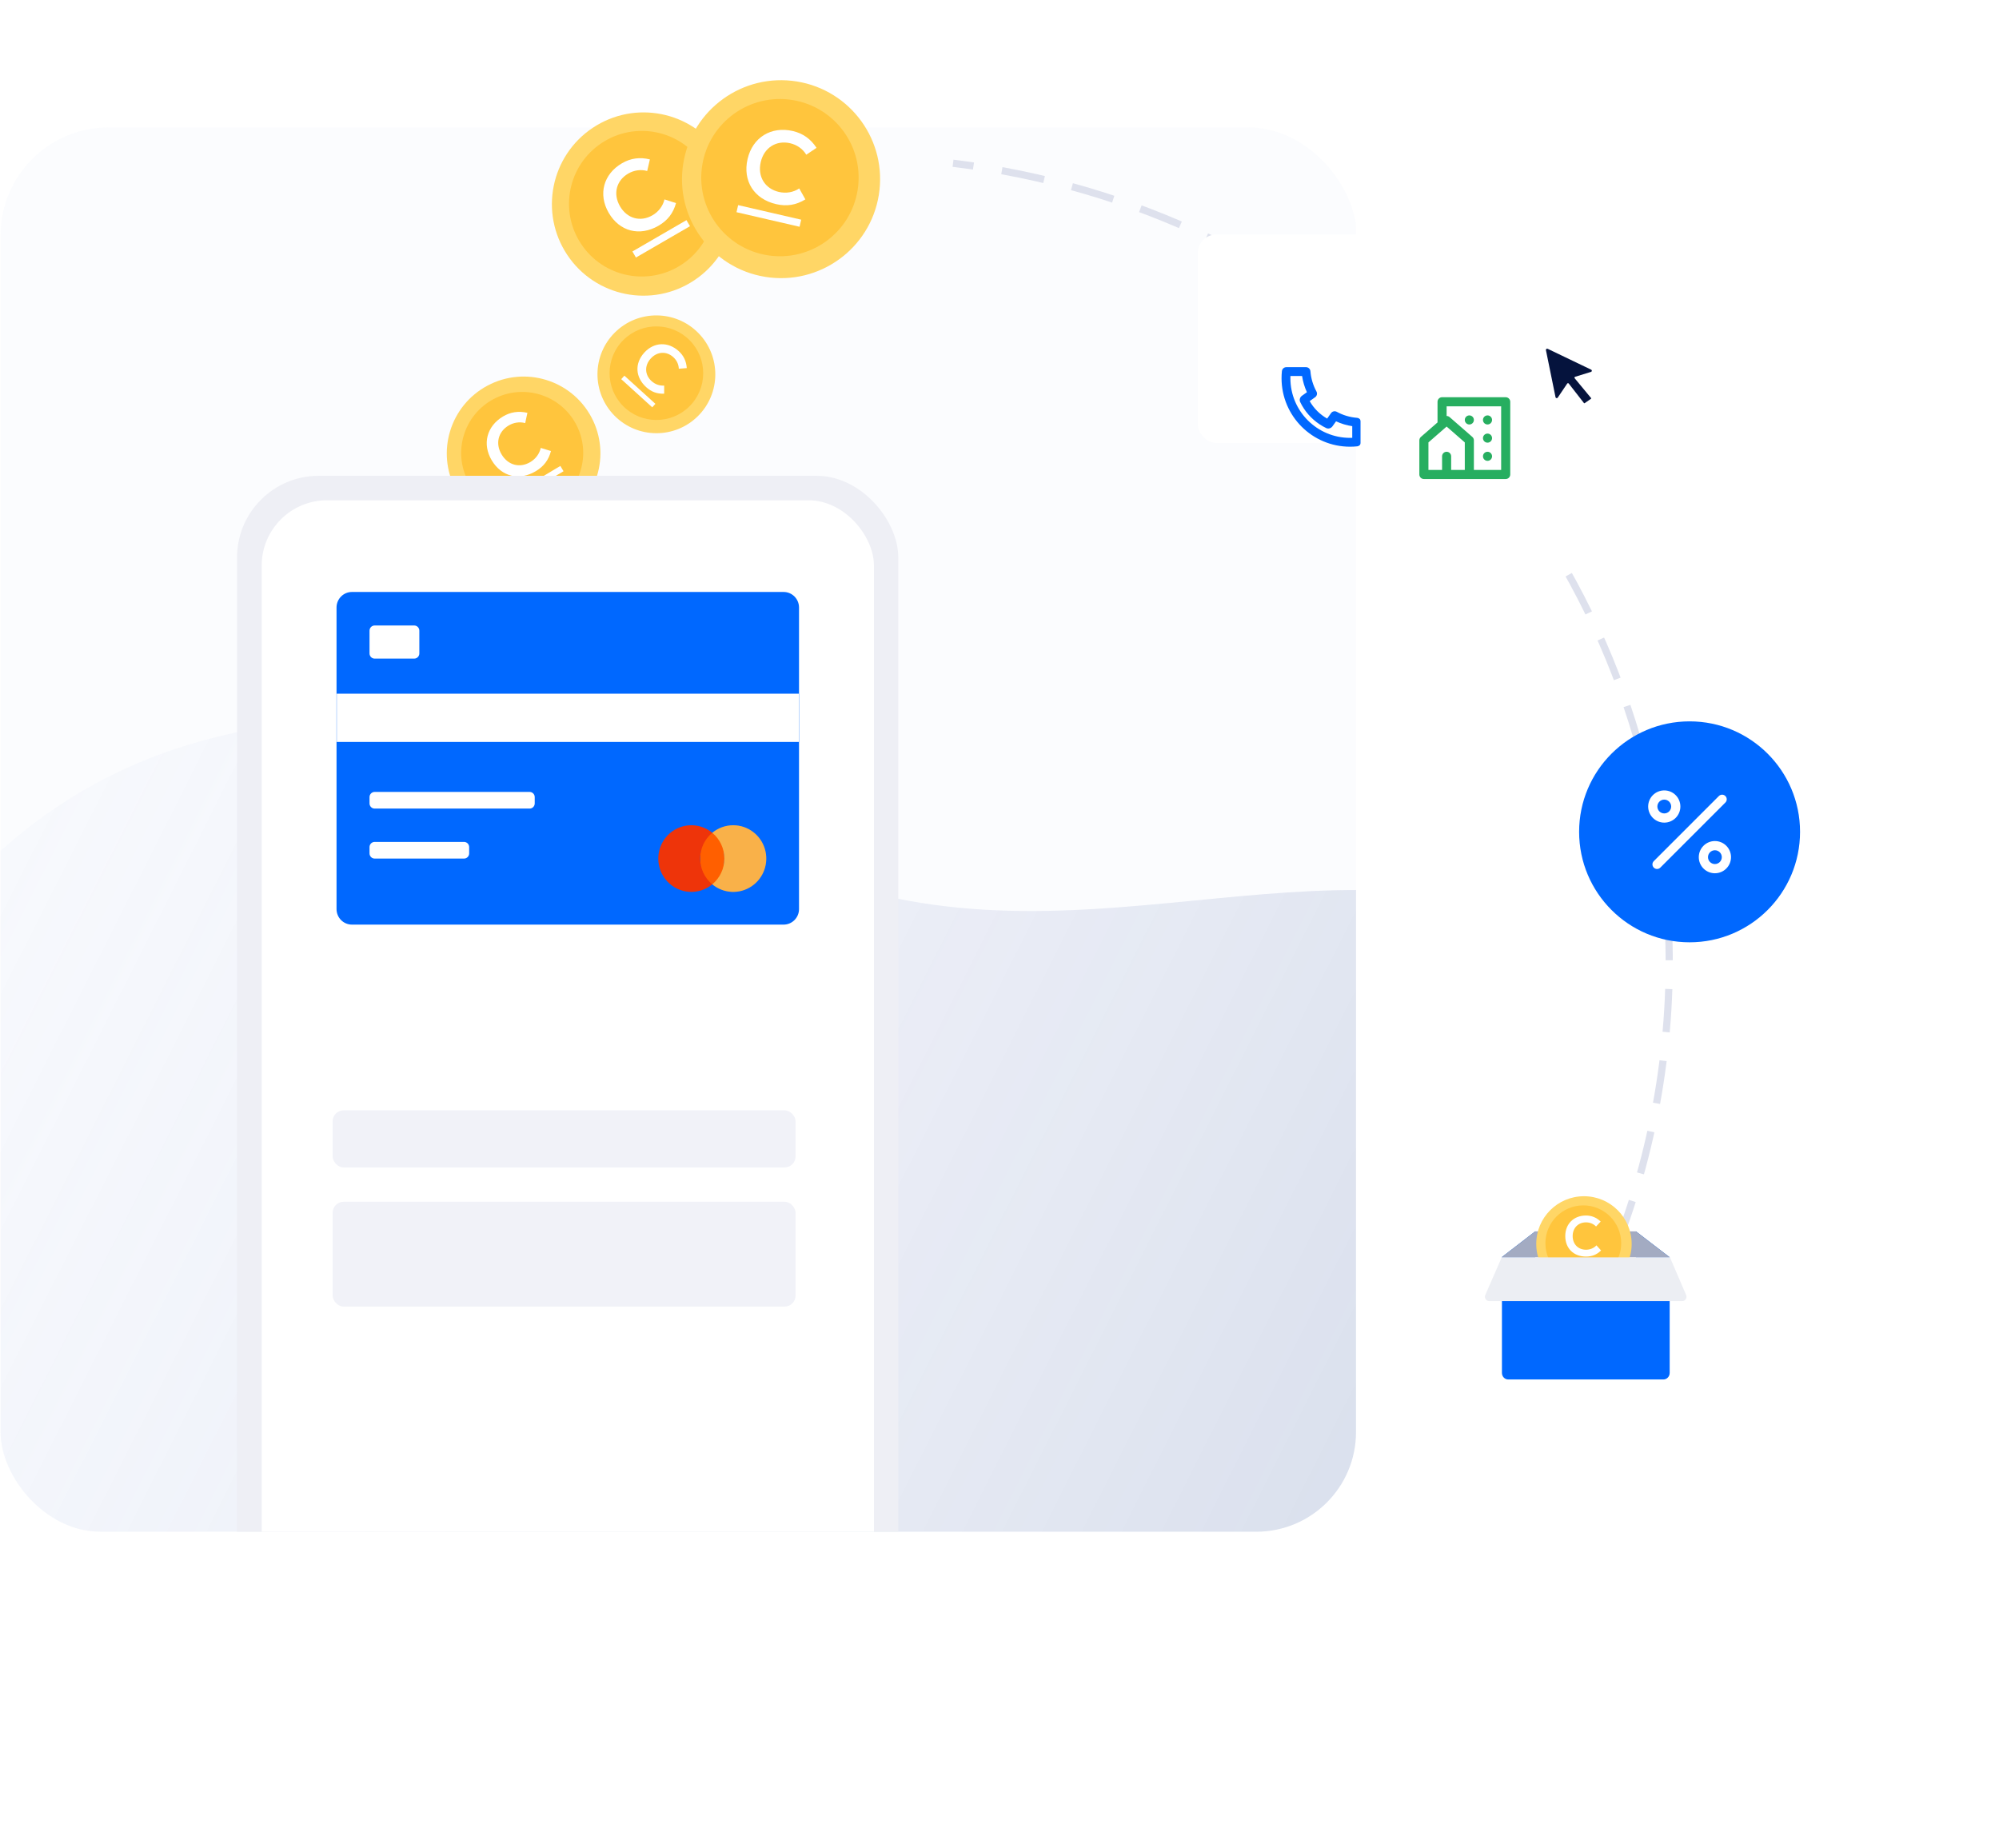 <svg width="556" height="514" viewBox="0 0 556 514" fill="none" xmlns="http://www.w3.org/2000/svg">
<g clip-path="url(#clip0)">
<rect x="0.155" y="35.437" width="377.192" height="457.682" rx="30" fill="#F7F9FE" fill-opacity="0.49"/>
<path d="M462.81 275.311C392.797 221.485 324.889 265.353 249.144 249.842C172.851 234.22 142.455 182.202 55.559 206.213C-21.416 227.483 -68.122 312.759 -25.806 384.152C-13.748 404.497 6.795 419.846 15.19 442.609C28.732 479.331 8.119 507.523 12.14 543.612C28.849 693.556 257.844 635.476 342.104 588.825C474.249 515.662 563.646 352.836 462.81 275.311Z" fill="url(#paint0_linear)"/>
<g clip-path="url(#clip1)">
<path d="M155.669 144.937C166.083 139.386 170.033 126.448 164.49 116.04C158.948 105.632 146.013 101.694 135.598 107.245C125.184 112.796 121.234 125.733 126.777 136.142C132.319 146.55 145.254 150.487 155.669 144.937Z" fill="#FFD666"/>
<path d="M153.214 140.943C161.488 136.533 164.625 126.255 160.222 117.987C155.819 109.718 145.543 106.59 137.269 111C128.996 115.41 125.858 125.687 130.261 133.956C134.664 142.224 144.941 145.353 153.214 140.943Z" fill="#FFC53D"/>
<path d="M149.024 131.045C151.237 129.723 152.585 127.957 153.244 125.441L150.404 124.575C150.047 126.189 149.013 127.608 147.508 128.507C144.616 130.235 141.334 129.433 139.517 126.394C137.701 123.354 138.58 120.066 141.443 118.356C142.859 117.51 144.504 117.247 146.078 117.669L146.696 114.817C144.233 114.246 141.992 114.584 139.897 115.836C135.382 118.533 134.075 123.518 136.773 128.033C139.506 132.608 144.45 133.778 149.024 131.045Z" fill="white"/>
<path d="M142.715 137.436L155.858 129.584L156.739 131.059L143.596 138.912L142.715 137.436Z" fill="white"/>
</g>
<g clip-path="url(#clip2)">
<path d="M170.919 115.615C177.284 122.052 187.659 122.116 194.093 115.758C200.527 109.401 200.583 99.029 194.218 92.593C187.853 86.156 177.477 86.092 171.043 92.449C164.609 98.807 164.554 109.178 170.919 115.615Z" fill="#FFD666"/>
<path d="M173.316 112.935C178.372 118.048 186.615 118.099 191.726 113.049C196.837 107.998 196.882 99.759 191.825 94.645C186.769 89.532 178.526 89.481 173.415 94.531C168.303 99.582 168.259 107.821 173.316 112.935Z" fill="#FFC53D"/>
<path d="M179.716 107.662C181.169 108.981 182.753 109.571 184.731 109.494L184.733 107.234C183.478 107.332 182.216 106.893 181.228 105.997C179.33 104.273 179.187 101.706 180.998 99.711C182.809 97.715 185.398 97.627 187.277 99.333C188.207 100.177 188.762 101.317 188.803 102.555L191.017 102.374C190.887 100.454 190.145 98.897 188.77 97.649C185.806 94.959 181.887 95.112 179.197 98.076C176.471 101.078 176.714 104.937 179.716 107.662Z" fill="white"/>
<path d="M173.666 104.484L182.294 112.315L181.414 113.283L172.787 105.452L173.666 104.484Z" fill="white"/>
</g>
<g clip-path="url(#clip3)">
<path d="M193.126 77.941C204.836 70.123 208 54.298 200.193 42.594C192.386 30.89 176.564 27.74 164.854 35.558C153.144 43.376 149.98 59.201 157.787 70.905C165.594 82.609 181.416 85.759 193.126 77.941Z" fill="#FFD666"/>
<path d="M189.741 73.489C199.044 67.278 201.557 54.706 195.355 45.409C189.153 36.111 176.584 33.608 167.281 39.819C157.978 46.029 155.464 58.602 161.666 67.899C167.869 77.197 180.438 79.7 189.741 73.489Z" fill="#FFC53D"/>
<path d="M183.155 62.781C185.686 61.314 187.241 59.33 188.027 56.485L184.817 55.46C184.388 57.287 183.193 58.881 181.472 59.879C178.165 61.796 174.453 60.837 172.438 57.361C170.423 53.885 171.469 50.167 174.742 48.27C176.362 47.331 178.233 47.058 180.012 47.559L180.756 44.333C177.97 43.648 175.422 43.998 173.026 45.387C167.863 48.38 166.306 54.017 169.299 59.18C172.332 64.411 177.924 65.813 183.155 62.781Z" fill="white"/>
<path d="M175.9 69.938L190.93 61.225L191.909 62.912L176.878 71.626L175.9 69.938Z" fill="white"/>
</g>
<path d="M212.841 77.001C227.86 79.427 242.005 69.229 244.435 54.223C246.864 39.217 236.659 25.085 221.64 22.66C206.621 20.234 192.476 30.432 190.046 45.438C187.617 60.444 197.822 74.575 212.841 77.001Z" fill="#FFD666"/>
<path d="M213.437 70.987C225.369 72.915 236.606 64.813 238.536 52.892C240.466 40.971 232.359 29.744 220.427 27.817C208.496 25.89 197.259 33.992 195.328 45.913C193.398 57.834 201.506 69.06 213.437 70.987Z" fill="#FFC53D"/>
<path d="M215.861 56.77C218.814 57.452 221.395 57.052 224.004 55.456L222.302 52.409C220.684 53.487 218.651 53.847 216.643 53.383C212.784 52.492 210.655 49.139 211.591 45.082C212.528 41.026 215.951 38.955 219.771 39.837C221.661 40.273 223.27 41.391 224.26 43.03L227.108 41.116C225.484 38.626 223.309 37.087 220.514 36.441C214.488 35.05 209.32 38.212 207.929 44.237C206.519 50.341 209.757 55.361 215.861 56.77Z" fill="white"/>
<path d="M205.306 57.048L222.845 61.098L222.39 63.067L204.851 59.017L205.306 57.048Z" fill="white"/>
</g>
<g clip-path="url(#clip4)">
<rect x="65.933" y="132.33" width="183.916" height="382.365" rx="22.706" fill="#EEEFF5"/>
<rect x="72.787" y="139.142" width="170.293" height="368.741" rx="18.164" fill="white"/>
<mask id="mask0" mask-type="alpha" maskUnits="userSpaceOnUse" x="72" y="139" width="172" height="369">
<rect x="72.787" y="139.142" width="170.293" height="368.741" rx="18.165" fill="white"/>
</mask>
<g mask="url(#mask0)">
<path d="M217.95 164.638H97.892C95.523 164.638 93.603 166.575 93.603 168.964V252.828C93.603 255.217 95.523 257.154 97.892 257.154H217.95C220.319 257.154 222.239 255.217 222.239 252.828V168.964C222.239 166.575 220.319 164.638 217.95 164.638Z" fill="#0068FF"/>
<path d="M198.113 245.959C199.974 245.959 201.482 242.748 201.482 238.787C201.482 234.826 199.974 231.615 198.113 231.615C196.253 231.615 194.745 234.826 194.745 238.787C194.745 242.748 196.253 245.959 198.113 245.959Z" fill="#FF5F00"/>
<path d="M222.178 192.931H93.664V206.347H222.178V192.931Z" fill="white"/>
<path d="M147.3 220.249H104.208C103.418 220.249 102.778 220.895 102.778 221.691V223.442C102.778 224.238 103.418 224.883 104.208 224.883H147.3C148.089 224.883 148.729 224.238 148.729 223.442V221.691C148.729 220.895 148.089 220.249 147.3 220.249Z" fill="white"/>
<path d="M129.063 234.152H104.208C103.418 234.152 102.778 234.797 102.778 235.594V237.344C102.778 238.141 103.418 238.786 104.208 238.786H129.063C129.853 238.786 130.493 238.141 130.493 237.344V235.594C130.493 234.797 129.853 234.152 129.063 234.152Z" fill="white"/>
<path d="M115.206 173.96H104.208C103.418 173.96 102.778 174.606 102.778 175.402V181.732C102.778 182.528 103.418 183.174 104.208 183.174H115.206C115.995 183.174 116.635 182.528 116.635 181.732V175.402C116.635 174.606 115.995 173.96 115.206 173.96Z" fill="white"/>
<path d="M194.744 238.787C194.741 236.007 195.978 233.374 198.114 231.616C194.37 228.521 188.888 228.886 185.579 232.45C182.271 236.014 182.271 241.555 185.579 245.119C188.888 248.683 194.37 249.048 198.114 245.953C195.98 244.196 194.742 241.565 194.744 238.787Z" fill="#EE340A"/>
<path d="M203.934 229.518C201.811 229.515 199.754 230.257 198.114 231.615C200.244 233.376 201.479 236.007 201.479 238.784C201.479 241.561 200.244 244.192 198.114 245.953C201.244 248.543 205.686 248.761 209.052 246.491C212.417 244.221 213.913 239.997 212.735 236.09C211.557 232.183 207.983 229.514 203.934 229.518Z" fill="#F79E1B"/>
<path d="M203.934 229.518C201.811 229.515 199.754 230.257 198.114 231.615C200.244 233.376 201.479 236.007 201.479 238.784C201.479 241.561 200.244 244.192 198.114 245.953C201.244 248.543 205.686 248.761 209.052 246.491C212.417 244.221 213.913 239.997 212.735 236.09C211.557 232.183 207.983 229.514 203.934 229.518Z" fill="white" fill-opacity="0.2"/>
<rect x="92.515" y="308.804" width="128.765" height="15.894" rx="3.072" fill="#F1F2F8"/>
<rect x="92.515" y="334.23" width="128.765" height="29.159" rx="3.072" fill="#F1F2F8"/>
</g>
</g>
<path d="M409.075 413.554C449.885 366.95 471.1 304.05 462.305 238.225C448.513 134.999 365.32 57.533 265.076 45.407" stroke="#DEE1ED" stroke-width="2" stroke-dasharray="12 8"/>
<g filter="url(#filter0_d)">
<rect x="333.155" y="57.4" width="58" height="58" rx="5.207" fill="white"/>
</g>
<g filter="url(#filter1_d)">
<path d="M358.918 84.78C360.071 86.806 361.749 88.484 363.775 89.637L364.861 88.116C365.036 87.871 365.294 87.699 365.587 87.632C365.88 87.565 366.188 87.608 366.451 87.752C368.19 88.702 370.109 89.273 372.084 89.428C372.392 89.453 372.68 89.592 372.89 89.82C373.1 90.047 373.216 90.344 373.216 90.654V96.137C373.216 96.442 373.103 96.735 372.899 96.961C372.695 97.187 372.415 97.329 372.112 97.36C371.461 97.428 370.805 97.461 370.143 97.461C359.623 97.461 351.094 88.932 351.094 78.411C351.094 77.75 351.127 77.094 351.195 76.442C351.226 76.14 351.368 75.859 351.594 75.656C351.82 75.452 352.113 75.339 352.417 75.339H357.901C358.21 75.339 358.508 75.455 358.735 75.665C358.962 75.875 359.102 76.163 359.127 76.471C359.282 78.446 359.853 80.365 360.803 82.103C360.947 82.367 360.99 82.674 360.923 82.968C360.856 83.261 360.684 83.519 360.439 83.694L358.918 84.78ZM356.283 85.046C355.986 84.425 356.21 83.693 356.77 83.293L358.153 82.305C357.49 80.874 357.036 79.356 356.805 77.797H353.564C353.557 78.001 353.553 78.206 353.553 78.411C353.552 87.575 360.98 95.003 370.143 95.003C370.349 95.003 370.554 94.999 370.758 94.991V91.75C369.199 91.518 367.68 91.064 366.25 90.402L365.262 91.784C364.862 92.345 364.129 92.569 363.509 92.272C363.211 92.129 362.918 91.977 362.63 91.815L362.559 91.774C360.149 90.403 358.152 88.406 356.78 85.996L356.74 85.924C356.578 85.637 356.426 85.344 356.283 85.046Z" fill="#0068FF"/>
</g>
<circle cx="469.939" cy="231.35" r="30.724" fill="#0068FF"/>
<path d="M476.98 242.871C475.792 242.871 474.652 242.399 473.812 241.559C472.971 240.719 472.499 239.579 472.499 238.391C472.499 237.202 472.971 236.063 473.812 235.222C474.652 234.382 475.792 233.91 476.98 233.91C478.168 233.91 479.308 234.382 480.148 235.222C480.989 236.063 481.461 237.202 481.461 238.391C481.461 239.579 480.989 240.719 480.148 241.559C479.308 242.399 478.168 242.871 476.98 242.871ZM476.98 240.311C477.489 240.311 477.978 240.109 478.338 239.748C478.698 239.388 478.9 238.9 478.9 238.391C478.9 237.881 478.698 237.393 478.338 237.033C477.978 236.673 477.489 236.47 476.98 236.47C476.471 236.47 475.982 236.673 475.622 237.033C475.262 237.393 475.06 237.881 475.06 238.391C475.06 238.9 475.262 239.388 475.622 239.748C475.982 240.109 476.471 240.311 476.98 240.311ZM462.898 228.789C462.31 228.789 461.727 228.673 461.183 228.448C460.64 228.223 460.146 227.893 459.73 227.477C459.314 227.061 458.984 226.567 458.759 226.023C458.533 225.48 458.417 224.897 458.417 224.309C458.417 223.72 458.533 223.138 458.759 222.594C458.984 222.05 459.314 221.557 459.73 221.14C460.146 220.724 460.64 220.394 461.183 220.169C461.727 219.944 462.31 219.828 462.898 219.828C464.086 219.828 465.226 220.3 466.066 221.14C466.907 221.981 467.379 223.12 467.379 224.309C467.379 225.497 466.907 226.637 466.066 227.477C465.226 228.317 464.086 228.789 462.898 228.789ZM462.898 226.229C463.407 226.229 463.896 226.027 464.256 225.667C464.616 225.306 464.818 224.818 464.818 224.309C464.818 223.799 464.616 223.311 464.256 222.951C463.896 222.591 463.407 222.388 462.898 222.388C462.389 222.388 461.9 222.591 461.54 222.951C461.18 223.311 460.978 223.799 460.978 224.309C460.978 224.818 461.18 225.306 461.54 225.667C461.9 226.027 462.389 226.229 462.898 226.229ZM478.086 221.393C478.586 220.893 479.396 220.893 479.896 221.393C480.396 221.892 480.396 222.703 479.896 223.203L461.793 241.307C461.293 241.807 460.483 241.807 459.983 241.307C459.483 240.807 459.483 239.997 459.983 239.497L478.086 221.393Z" fill="white"/>
<g filter="url(#filter2_ddddd)">
<g filter="url(#filter3_i)">
<path d="M396.495 330.55C396.495 324.551 396.495 321.551 398.022 319.448C398.516 318.769 399.113 318.171 399.792 317.678C401.895 316.15 404.895 316.15 410.895 316.15H471.204C477.204 316.15 480.204 316.15 482.307 317.678C482.986 318.171 483.583 318.769 484.077 319.448C485.604 321.551 485.604 324.551 485.604 330.55V389.081C485.604 395.081 485.604 398.081 484.077 400.183C483.583 400.863 482.986 401.46 482.307 401.953C480.204 403.481 477.204 403.481 471.204 403.481H410.895C404.895 403.481 401.895 403.481 399.792 401.953C399.113 401.46 398.516 400.863 398.022 400.183C396.495 398.081 396.495 395.081 396.495 389.081V330.55Z" fill="white"/>
</g>
</g>
<g filter="url(#filter4_d)">
<rect x="378.417" y="92.851" width="58" height="58" rx="5.231" fill="white"/>
</g>
<path d="M434.328 121.851C434.328 136.714 422.279 148.762 407.417 148.762C392.554 148.762 380.506 136.714 380.506 121.851C380.506 106.989 392.554 94.941 407.417 94.941C422.279 94.941 434.328 106.989 434.328 121.851Z" stroke="white" stroke-width="0.787"/>
<path d="M418.794 133.228H396.04C395.705 133.228 395.384 133.095 395.147 132.858C394.91 132.621 394.776 132.299 394.776 131.964V122.467C394.776 122.286 394.815 122.108 394.89 121.943C394.965 121.779 395.074 121.632 395.21 121.514L399.833 117.483V111.739C399.833 111.403 399.966 111.082 400.203 110.845C400.44 110.608 400.761 110.475 401.097 110.475H418.794C419.129 110.475 419.451 110.608 419.688 110.845C419.925 111.082 420.058 111.403 420.058 111.739V131.964C420.058 132.299 419.925 132.621 419.688 132.858C419.451 133.095 419.129 133.228 418.794 133.228ZM403.625 130.7H407.417V123.042L402.361 118.633L397.305 123.042V130.7H401.097V126.908C401.097 126.209 401.663 125.644 402.361 125.644C403.059 125.644 403.625 126.209 403.625 126.908V130.7ZM409.945 130.7H417.53V113.003H402.361V115.691C402.657 115.691 402.954 115.795 403.191 116.004L409.512 121.514C409.648 121.632 409.757 121.779 409.832 121.943C409.907 122.108 409.945 122.286 409.945 122.467V130.7ZM412.473 121.851C412.473 121.153 413.039 120.587 413.737 120.587C414.436 120.587 415.002 121.153 415.002 121.851C415.002 122.549 414.436 123.115 413.737 123.115C413.039 123.115 412.473 122.549 412.473 121.851ZM412.473 126.908C412.473 126.209 413.039 125.644 413.737 125.644C414.436 125.644 415.002 126.209 415.002 126.908C415.002 127.606 414.436 128.172 413.737 128.172C413.039 128.172 412.473 127.606 412.473 126.908ZM412.473 116.795C412.473 116.097 413.039 115.531 413.737 115.531C414.436 115.531 415.002 116.097 415.002 116.795C415.002 117.493 414.436 118.059 413.737 118.059C413.039 118.059 412.473 117.493 412.473 116.795ZM407.417 116.795C407.417 116.097 407.983 115.531 408.681 115.531C409.379 115.531 409.945 116.097 409.945 116.795C409.945 117.493 409.379 118.059 408.681 118.059C407.983 118.059 407.417 117.493 407.417 116.795Z" fill="#27AE60"/>
<path fill-rule="evenodd" clip-rule="evenodd" d="M437.919 105.041C437.918 105.015 437.922 104.989 437.93 104.964C437.955 104.883 438.019 104.819 438.102 104.793L442.515 103.428C442.719 103.365 442.748 103.188 442.752 103.136C442.757 103.083 442.755 102.904 442.563 102.812L430.47 97.009C430.351 96.952 430.217 96.965 430.111 97.044C430.005 97.123 429.958 97.246 429.983 97.373L432.651 110.463C432.693 110.667 432.869 110.715 432.922 110.725C432.974 110.735 433.156 110.754 433.273 110.581L435.899 106.683C435.946 106.613 436.025 106.57 436.111 106.567C436.196 106.564 436.278 106.602 436.329 106.668L440.563 112.105C440.607 112.162 440.688 112.174 440.748 112.132L442.522 110.904C442.563 110.875 442.575 110.836 442.578 110.815C442.58 110.794 442.581 110.753 442.549 110.715L437.977 105.199C437.94 105.154 437.919 105.098 437.919 105.041Z" fill="#05133D"/>
<path d="M427.009 342.468V349.701H417.633L427.009 342.468Z" fill="#0068FF"/>
<path d="M427.009 342.468V349.701H417.633L427.009 342.468Z" fill="black" fill-opacity="0.2"/>
<path d="M455.007 342.468V349.696L464.433 349.701L455.007 342.468Z" fill="#0068FF"/>
<path d="M455.007 342.468V349.696L464.433 349.701L455.007 342.468Z" fill="black" fill-opacity="0.2"/>
<path d="M455.007 342.468L464.433 349.701H417.633L427.009 342.468H455.007Z" fill="#A3ABC2"/>
<path d="M440.559 359.235C447.888 359.235 453.829 353.294 453.829 345.965C453.829 338.636 447.888 332.695 440.559 332.695C433.23 332.695 427.289 338.636 427.289 345.965C427.289 353.294 433.23 359.235 440.559 359.235Z" fill="#FFD666"/>
<path d="M440.38 356.327C446.202 356.327 450.922 351.608 450.922 345.785C450.922 339.963 446.202 335.243 440.38 335.243C434.557 335.243 429.837 339.963 429.837 345.785C429.837 351.608 434.557 356.327 440.38 356.327Z" fill="#FFC53D"/>
<path d="M441.138 349.479C442.798 349.479 444.125 348.948 445.32 347.775L444.037 346.359C443.307 347.133 442.266 347.576 441.138 347.576C438.969 347.576 437.42 346.049 437.42 343.769C437.42 341.49 438.991 339.963 441.138 339.963C442.2 339.963 443.196 340.361 443.926 341.114L445.21 339.742C444.037 338.613 442.687 338.06 441.116 338.06C437.73 338.06 435.362 340.384 435.362 343.769C435.362 347.2 437.708 349.479 441.138 349.479Z" fill="white"/>
<path d="M435.541 350.928H445.397L445.397 352.034H435.541L435.541 350.928Z" fill="white"/>
<path d="M417.747 358.533H464.402V381.838C464.402 382.844 463.618 383.66 462.651 383.66H419.498C418.531 383.66 417.747 382.844 417.747 381.838V358.533Z" fill="#0068FF"/>
<path d="M417.686 349.701L413.134 360.124C412.96 360.5 412.985 360.942 413.198 361.295C413.412 361.648 413.784 361.863 414.185 361.863H467.911C468.32 361.863 468.7 361.64 468.911 361.274C469.122 360.909 469.133 360.456 468.941 360.079L464.483 349.701H417.686Z" fill="#ECEEF3"/>
<defs>
<filter id="filter0_d" x="326.646" y="57.4" width="71.018" height="72.32" filterUnits="userSpaceOnUse" color-interpolation-filters="sRGB">
<feFlood flood-opacity="0" result="BackgroundImageFix"/>
<feColorMatrix in="SourceAlpha" type="matrix" values="0 0 0 0 0 0 0 0 0 0 0 0 0 0 0 0 0 0 127 0" result="hardAlpha"/>
<feMorphology radius="3.254" operator="erode" in="SourceAlpha" result="effect1_dropShadow"/>
<feOffset dy="7.811"/>
<feGaussianBlur stdDeviation="4.882"/>
<feColorMatrix type="matrix" values="0 0 0 0 0.102 0 0 0 0 0.122 0 0 0 0 0.443 0 0 0 0.15 0"/>
<feBlend mode="normal" in2="BackgroundImageFix" result="effect1_dropShadow"/>
<feBlend mode="normal" in="SourceGraphic" in2="effect1_dropShadow" result="shape"/>
</filter>
<filter id="filter1_d" x="304.564" y="50.231" width="125.893" height="125.893" filterUnits="userSpaceOnUse" color-interpolation-filters="sRGB">
<feFlood flood-opacity="0" result="BackgroundImageFix"/>
<feColorMatrix in="SourceAlpha" type="matrix" values="0 0 0 0 0 0 0 0 0 0 0 0 0 0 0 0 0 0 127 0" result="hardAlpha"/>
<feMorphology radius="3.213" operator="dilate" in="SourceAlpha" result="effect1_dropShadow"/>
<feOffset dx="5.355" dy="26.777"/>
<feGaussianBlur stdDeviation="22.493"/>
<feColorMatrix type="matrix" values="0 0 0 0 0.243 0 0 0 0 0.267 0 0 0 0 0.502 0 0 0 0.11 0"/>
<feBlend mode="normal" in2="BackgroundImageFix" result="effect1_dropShadow"/>
<feBlend mode="normal" in="SourceGraphic" in2="effect1_dropShadow" result="shape"/>
</filter>
<filter id="filter2_ddddd" x="326.495" y="286.15" width="229.11" height="227.331" filterUnits="userSpaceOnUse" color-interpolation-filters="sRGB">
<feFlood flood-opacity="0" result="BackgroundImageFix"/>
<feColorMatrix in="SourceAlpha" type="matrix" values="0 0 0 0 0 0 0 0 0 0 0 0 0 0 0 0 0 0 127 0" result="hardAlpha"/>
<feOffset dy="6"/>
<feGaussianBlur stdDeviation="4"/>
<feColorMatrix type="matrix" values="0 0 0 0 0.706 0 0 0 0 0.831 0 0 0 0 0.922 0 0 0 0.12 0"/>
<feBlend mode="normal" in2="BackgroundImageFix" result="effect1_dropShadow"/>
<feColorMatrix in="SourceAlpha" type="matrix" values="0 0 0 0 0 0 0 0 0 0 0 0 0 0 0 0 0 0 127 0" result="hardAlpha"/>
<feOffset dy="8"/>
<feGaussianBlur stdDeviation="12"/>
<feColorMatrix type="matrix" values="0 0 0 0 0.706 0 0 0 0 0.831 0 0 0 0 0.922 0 0 0 0.08 0"/>
<feBlend mode="normal" in2="effect1_dropShadow" result="effect2_dropShadow"/>
<feColorMatrix in="SourceAlpha" type="matrix" values="0 0 0 0 0 0 0 0 0 0 0 0 0 0 0 0 0 0 127 0" result="hardAlpha"/>
<feOffset dy="16"/>
<feGaussianBlur stdDeviation="18"/>
<feColorMatrix type="matrix" values="0 0 0 0 0.706 0 0 0 0 0.831 0 0 0 0 0.922 0 0 0 0.04 0"/>
<feBlend mode="normal" in2="effect2_dropShadow" result="effect3_dropShadow"/>
<feColorMatrix in="SourceAlpha" type="matrix" values="0 0 0 0 0 0 0 0 0 0 0 0 0 0 0 0 0 0 127 0" result="hardAlpha"/>
<feOffset dy="40"/>
<feGaussianBlur stdDeviation="35"/>
<feColorMatrix type="matrix" values="0 0 0 0 0.706 0 0 0 0 0.831 0 0 0 0 0.922 0 0 0 0.04 0"/>
<feBlend mode="normal" in2="effect3_dropShadow" result="effect4_dropShadow"/>
<feColorMatrix in="SourceAlpha" type="matrix" values="0 0 0 0 0 0 0 0 0 0 0 0 0 0 0 0 0 0 127 0" result="hardAlpha"/>
<feOffset dy="2"/>
<feGaussianBlur stdDeviation="2"/>
<feColorMatrix type="matrix" values="0 0 0 0 0.875 0 0 0 0 0.929 0 0 0 0 0.965 0 0 0 0.4 0"/>
<feBlend mode="normal" in2="effect4_dropShadow" result="effect5_dropShadow"/>
<feBlend mode="normal" in="SourceGraphic" in2="effect5_dropShadow" result="shape"/>
</filter>
<filter id="filter3_i" x="396.495" y="316.15" width="89.11" height="87.331" filterUnits="userSpaceOnUse" color-interpolation-filters="sRGB">
<feFlood flood-opacity="0" result="BackgroundImageFix"/>
<feBlend mode="normal" in="SourceGraphic" in2="BackgroundImageFix" result="shape"/>
<feColorMatrix in="SourceAlpha" type="matrix" values="0 0 0 0 0 0 0 0 0 0 0 0 0 0 0 0 0 0 127 0" result="hardAlpha"/>
<feOffset dy="-1"/>
<feComposite in2="hardAlpha" operator="arithmetic" k2="-1" k3="1"/>
<feColorMatrix type="matrix" values="0 0 0 0 0 0 0 0 0 0 0 0 0 0 0 0 0 0 0.12 0"/>
<feBlend mode="normal" in2="shape" result="effect1_innerShadow"/>
</filter>
<filter id="filter4_d" x="371.224" y="92.851" width="72.386" height="73.04" filterUnits="userSpaceOnUse" color-interpolation-filters="sRGB">
<feFlood flood-opacity="0" result="BackgroundImageFix"/>
<feColorMatrix in="SourceAlpha" type="matrix" values="0 0 0 0 0 0 0 0 0 0 0 0 0 0 0 0 0 0 127 0" result="hardAlpha"/>
<feMorphology radius="2.616" operator="erode" in="SourceAlpha" result="effect1_dropShadow"/>
<feOffset dy="7.847"/>
<feGaussianBlur stdDeviation="4.904"/>
<feColorMatrix type="matrix" values="0 0 0 0 0.102 0 0 0 0 0.122 0 0 0 0 0.443 0 0 0 0.15 0"/>
<feBlend mode="normal" in2="BackgroundImageFix" result="effect1_dropShadow"/>
<feBlend mode="normal" in="SourceGraphic" in2="effect1_dropShadow" result="shape"/>
</filter>
<linearGradient id="paint0_linear" x1="-149.81" y1="233.89" x2="456.969" y2="540.704" gradientUnits="userSpaceOnUse">
<stop stop-color="#D2DEFF" stop-opacity="0"/>
<stop offset="1" stop-color="#4D63A0" stop-opacity="0.27"/>
</linearGradient>
<clipPath id="clip0">
<rect x="0.155" width="377" height="426" rx="27.721" fill="white"/>
</clipPath>
<clipPath id="clip1">
<rect width="49.24" height="49.2" fill="white" transform="matrix(0.882 -0.47 0.47 0.883 111.193 115.606)"/>
</clipPath>
<clipPath id="clip2">
<rect width="37.77" height="37.74" fill="white" transform="matrix(0.703 0.711 -0.711 0.703 182.717 76.489)"/>
</clipPath>
<clipPath id="clip3">
<rect width="58.748" height="58.7" fill="white" transform="matrix(0.832 -0.555 0.555 0.832 136.864 48.362)"/>
</clipPath>
<clipPath id="clip4">
<rect width="246" height="320" fill="white" transform="translate(35.155 106)"/>
</clipPath>
</defs>
</svg>

